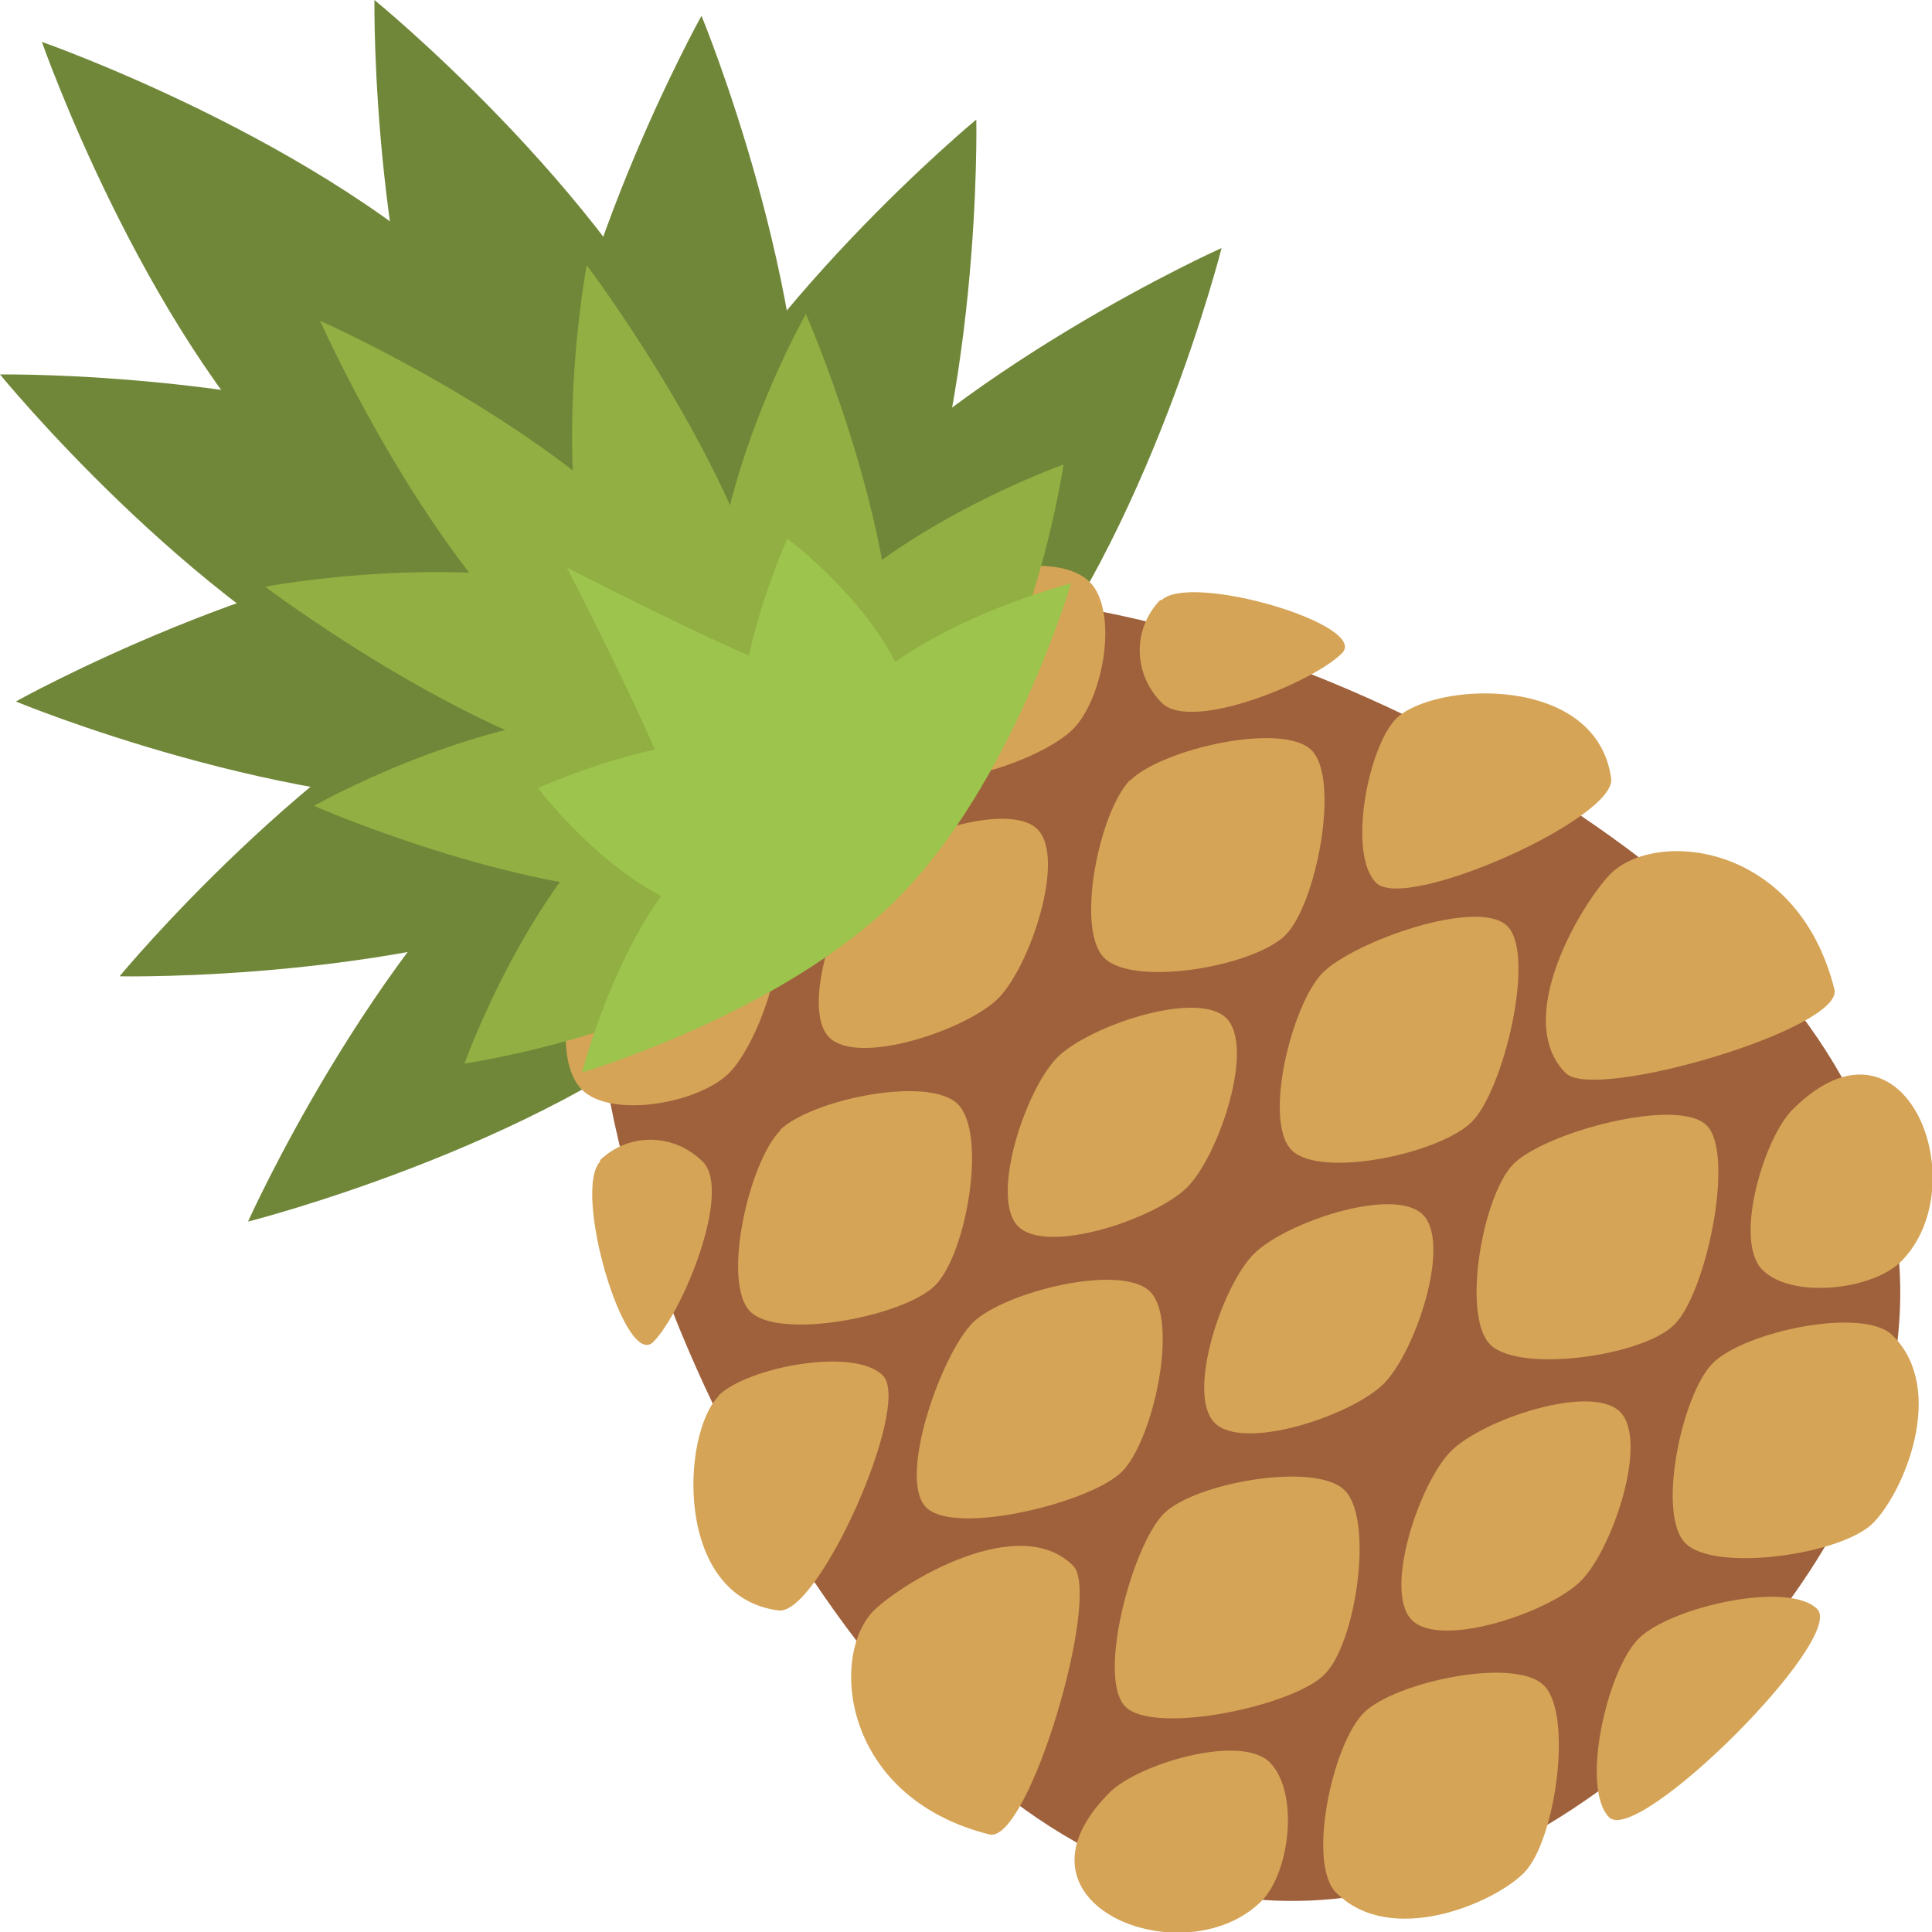 <?xml version="1.0" encoding="UTF-8"?><svg xmlns="http://www.w3.org/2000/svg" viewBox="0 0 28.12 28.12"><defs><style>.d{fill:#91af42;}.e{fill:#9f613c;}.f{fill:#9dc44c;}.g{fill:#d5a456;}.h{fill:#708739;}</style></defs><g id="a"/><g id="b"><g id="c"><g><path class="h" d="M7,4.33c2.29,2.29,2.65,3.85,1.92,4.59-.74,.74-2.29,.38-4.59-1.92C2.04,4.71,.61,.61,.61,.61c0,0,4.09,1.43,6.39,3.72Z"/><path class="h" d="M10.18,5.68c1.37,2.94,1.18,4.53,.23,4.97-.94,.44-2.28-.43-3.65-3.37-1.37-2.94-1.31-7.28-1.31-7.28,0,0,3.36,2.74,4.73,5.68Z"/><path class="h" d="M12.95,9.02c-1.35,2.95-2.68,3.83-3.63,3.4-.95-.43-1.15-2.02,.2-4.97S14.21,1.74,14.21,1.74c0,0,.09,4.34-1.26,7.29Z"/><path class="h" d="M11.68,7.48c-.19,3.24-1.11,4.54-2.15,4.48-1.04-.06-1.81-1.46-1.62-4.7,.19-3.24,2.3-7.03,2.3-7.03,0,0,1.66,4.01,1.47,7.25Z"/><path class="h" d="M14.63,10.3c-2.09,2.49-3.6,2.98-4.4,2.31-.8-.67-.57-2.25,1.51-4.74,2.09-2.49,6.04-4.26,6.04-4.26,0,0-1.06,4.2-3.15,6.69Z"/><path class="h" d="M5.68,10.18c2.94,1.37,4.53,1.18,4.97,.23,.44-.94-.43-2.28-3.37-3.65-2.94-1.37-7.28-1.31-7.28-1.31,0,0,2.74,3.36,5.68,4.73Z"/><path class="h" d="M9.02,12.95c2.95-1.35,3.83-2.68,3.4-3.63-.43-.95-2.02-1.15-4.97,.2-2.95,1.35-5.71,4.69-5.71,4.69,0,0,4.33,.09,7.28-1.26Z"/><path class="h" d="M7.48,11.68c3.24-.19,4.54-1.11,4.48-2.15-.06-1.04-1.46-1.81-4.7-1.62-3.24,.19-7.03,2.3-7.03,2.3,0,0,4.01,1.66,7.25,1.47Z"/><path class="h" d="M10.3,14.63c2.49-2.09,2.98-3.6,2.31-4.4-.67-.8-2.25-.57-4.74,1.51-2.49,2.09-4.26,6.04-4.26,6.04,0,0,4.2-1.06,6.69-3.15Z"/><path class="e" d="M25.27,13.69c3.75,3.75,2.7,7.89-.5,11.09-3.2,3.2-7.34,4.25-11.09,.5-3.75-3.75-6.91-12.1-3.71-15.29,3.2-3.2,11.55-.04,15.29,3.71Z"/><path class="g" d="M21.12,21.12c-.46,.46-.99,2.04-.57,2.46,.42,.42,2-.11,2.46-.57,.46-.46,.99-2.04,.57-2.46-.42-.42-2,.11-2.46,.57Z"/><path class="g" d="M23.85,23.85c-.46,.46-.85,2.17-.43,2.6,.42,.42,3.45-2.6,3.03-3.03-.42-.42-2.14-.03-2.6,.43Z"/><path class="g" d="M15.39,15.39c-.46,.46-.99,2.04-.57,2.46,.42,.42,2-.11,2.46-.57,.46-.46,.99-2.04,.57-2.46-.42-.42-2,.11-2.46,.57Z"/><path class="g" d="M18.25,18.25c-.46,.46-.99,2.04-.57,2.46,.42,.42,2-.11,2.46-.57,.46-.46,.99-2.04,.57-2.46-.42-.42-2,.11-2.46,.57Z"/><path class="g" d="M12.64,12.64c-.46,.46-.99,2.04-.57,2.46,.42,.42,2-.11,2.46-.57,.46-.46,.99-2.04,.57-2.46-.42-.42-2,.11-2.46,.57Z"/><path class="g" d="M12.72,23.44c-.65,.65-.47,2.72,1.68,3.26,.57,.14,1.64-3.49,1.22-3.91-.79-.79-2.48,.24-2.9,.65Z"/><path class="g" d="M16.15,26.09c-1.64,1.64,1.1,2.69,2.21,1.58,.42-.42,.55-1.59,.12-2.02-.42-.42-1.91,.02-2.33,.44Z"/><path class="g" d="M16.94,22.03c-.46,.46-.98,2.39-.56,2.81,.42,.42,2.45-.01,2.9-.47,.46-.46,.72-2.26,.29-2.68-.42-.42-2.18-.11-2.63,.34Z"/><path class="g" d="M19.85,24.93c-.46,.46-.83,2.2-.4,2.62,.79,.79,2.28,.16,2.73-.29,.46-.46,.72-2.31,.29-2.73-.42-.42-2.17-.05-2.62,.4Z"/><path class="g" d="M14.16,19.25c-.46,.46-1.1,2.27-.68,2.69,.42,.42,2.4-.07,2.85-.52,.46-.46,.83-2.2,.41-2.62-.42-.42-2.12,0-2.58,.45Z"/><path class="g" d="M8.71,13.72c-.46,.46-.67,1.71-.24,2.14,.42,.42,1.68,.21,2.14-.24,.46-.46,.99-2.04,.57-2.46s-2,.11-2.46,.57Z"/><path class="g" d="M8.74,16.9c-.42,.42,.36,3.05,.77,2.63,.42-.42,1.15-2.19,.72-2.62-.42-.42-1.08-.43-1.5-.02Z"/><path class="g" d="M10.46,20.32c-.54,.54-.66,2.92,.87,3.12,.58,.08,1.95-2.99,1.52-3.42-.42-.42-1.97-.12-2.39,.29Z"/><path class="g" d="M11.36,16.45c-.46,.46-.86,2.22-.44,2.64,.42,.42,2.24,.07,2.69-.38,.46-.46,.76-2.22,.33-2.64-.42-.42-2.13-.07-2.59,.38Z"/><path class="g" d="M23.44,12.72c.65-.65,2.72-.47,3.26,1.68,.14,.57-3.49,1.64-3.91,1.22-.79-.79,.24-2.48,.65-2.9Z"/><path class="g" d="M26.09,16.15c1.64-1.64,2.69,1.1,1.58,2.21-.42,.42-1.6,.55-2.02,.12-.42-.42,.02-1.91,.44-2.33Z"/><path class="g" d="M22.03,16.94c.46-.46,2.39-.98,2.81-.56s-.01,2.45-.47,2.9c-.46,.46-2.26,.71-2.68,.29-.42-.42-.11-2.18,.34-2.63Z"/><path class="g" d="M24.93,19.84c.46-.46,2.2-.83,2.62-.4,.79,.79,.16,2.28-.29,2.73-.46,.46-2.31,.72-2.73,.29-.42-.42-.05-2.17,.4-2.62Z"/><path class="g" d="M19.25,14.16c.46-.46,2.27-1.1,2.69-.68,.42,.42-.06,2.4-.52,2.85-.46,.46-2.2,.83-2.62,.41-.42-.42,0-2.12,.45-2.58Z"/><path class="g" d="M13.72,8.71c.46-.46,1.71-.67,2.14-.24,.42,.42,.21,1.68-.24,2.14-.46,.46-2.04,.99-2.46,.57-.42-.42,.11-2,.57-2.46Z"/><path class="g" d="M16.9,8.74c.42-.42,3.05,.36,2.63,.77-.42,.42-2.19,1.15-2.62,.72-.42-.42-.43-1.08-.02-1.5Z"/><path class="g" d="M20.32,10.46c.55-.54,2.92-.66,3.13,.87,.08,.58-2.99,1.95-3.42,1.52-.42-.42-.12-1.97,.29-2.39Z"/><path class="g" d="M16.45,11.36c.46-.46,2.22-.86,2.64-.44,.42,.42,.07,2.24-.38,2.69-.46,.46-2.22,.76-2.64,.33-.42-.42-.07-2.13,.38-2.59Z"/><path class="d" d="M9.33,7.7c1.75,1.75,2.12,2.85,1.66,3.3-.45,.45-1.55,.08-3.29-1.66-1.75-1.75-3.04-4.67-3.04-4.67,0,0,2.92,1.29,4.67,3.04Z"/><path class="d" d="M11.12,13.83c1.55-1.24,1.77-2.25,1.25-2.85-.52-.6-1.59-.57-3.14,.68-1.55,1.24-2.47,3.82-2.47,3.82,0,0,2.81-.41,4.35-1.65Z"/><path class="d" d="M9.09,10.39c2.18-.02,3.23,.55,3.39,1.27,.16,.72-.62,1.31-2.8,1.33-2.18,.02-5.11-1.26-5.11-1.26,0,0,2.33-1.33,4.51-1.35Z"/><path class="d" d="M8.86,8.62c2.24,.61,3.14,1.42,3.1,2.11-.04,.69-1.01,1-3.24,.4-2.24-.61-4.86-2.59-4.86-2.59,0,0,2.76-.53,5,.08Z"/><path class="d" d="M13.83,11.12c-1.24,1.55-2.25,1.77-2.85,1.25-.6-.52-.57-1.59,.68-3.14,1.24-1.55,3.82-2.47,3.82-2.47,0,0-.41,2.81-1.65,4.35Z"/><path class="d" d="M10.39,9.09c-.02,2.18,.55,3.23,1.27,3.39,.72,.16,1.31-.62,1.33-2.8,.02-2.18-1.26-5.11-1.26-5.11,0,0-1.33,2.33-1.35,4.51Z"/><path class="d" d="M8.62,8.86c.61,2.24,1.42,3.14,2.11,3.1,.69-.04,1-1.01,.4-3.24-.61-2.24-2.59-4.86-2.59-4.86,0,0-.53,2.76,.08,5Z"/><path class="f" d="M13.03,9.63c-.52-1.01-1.57-1.79-1.57-1.79,0,0-.36,.79-.56,1.7-1-.43-2.65-1.28-2.65-1.28,0,0,.85,1.65,1.28,2.65-.91,.2-1.7,.56-1.7,.56,0,0,.78,1.04,1.79,1.57-.77,1.09-1.15,2.57-1.15,2.57,0,0,2.92-.86,4.59-2.53,1.67-1.67,2.53-4.59,2.53-4.59,0,0-1.48,.38-2.57,1.15Z"/></g></g></g></svg>